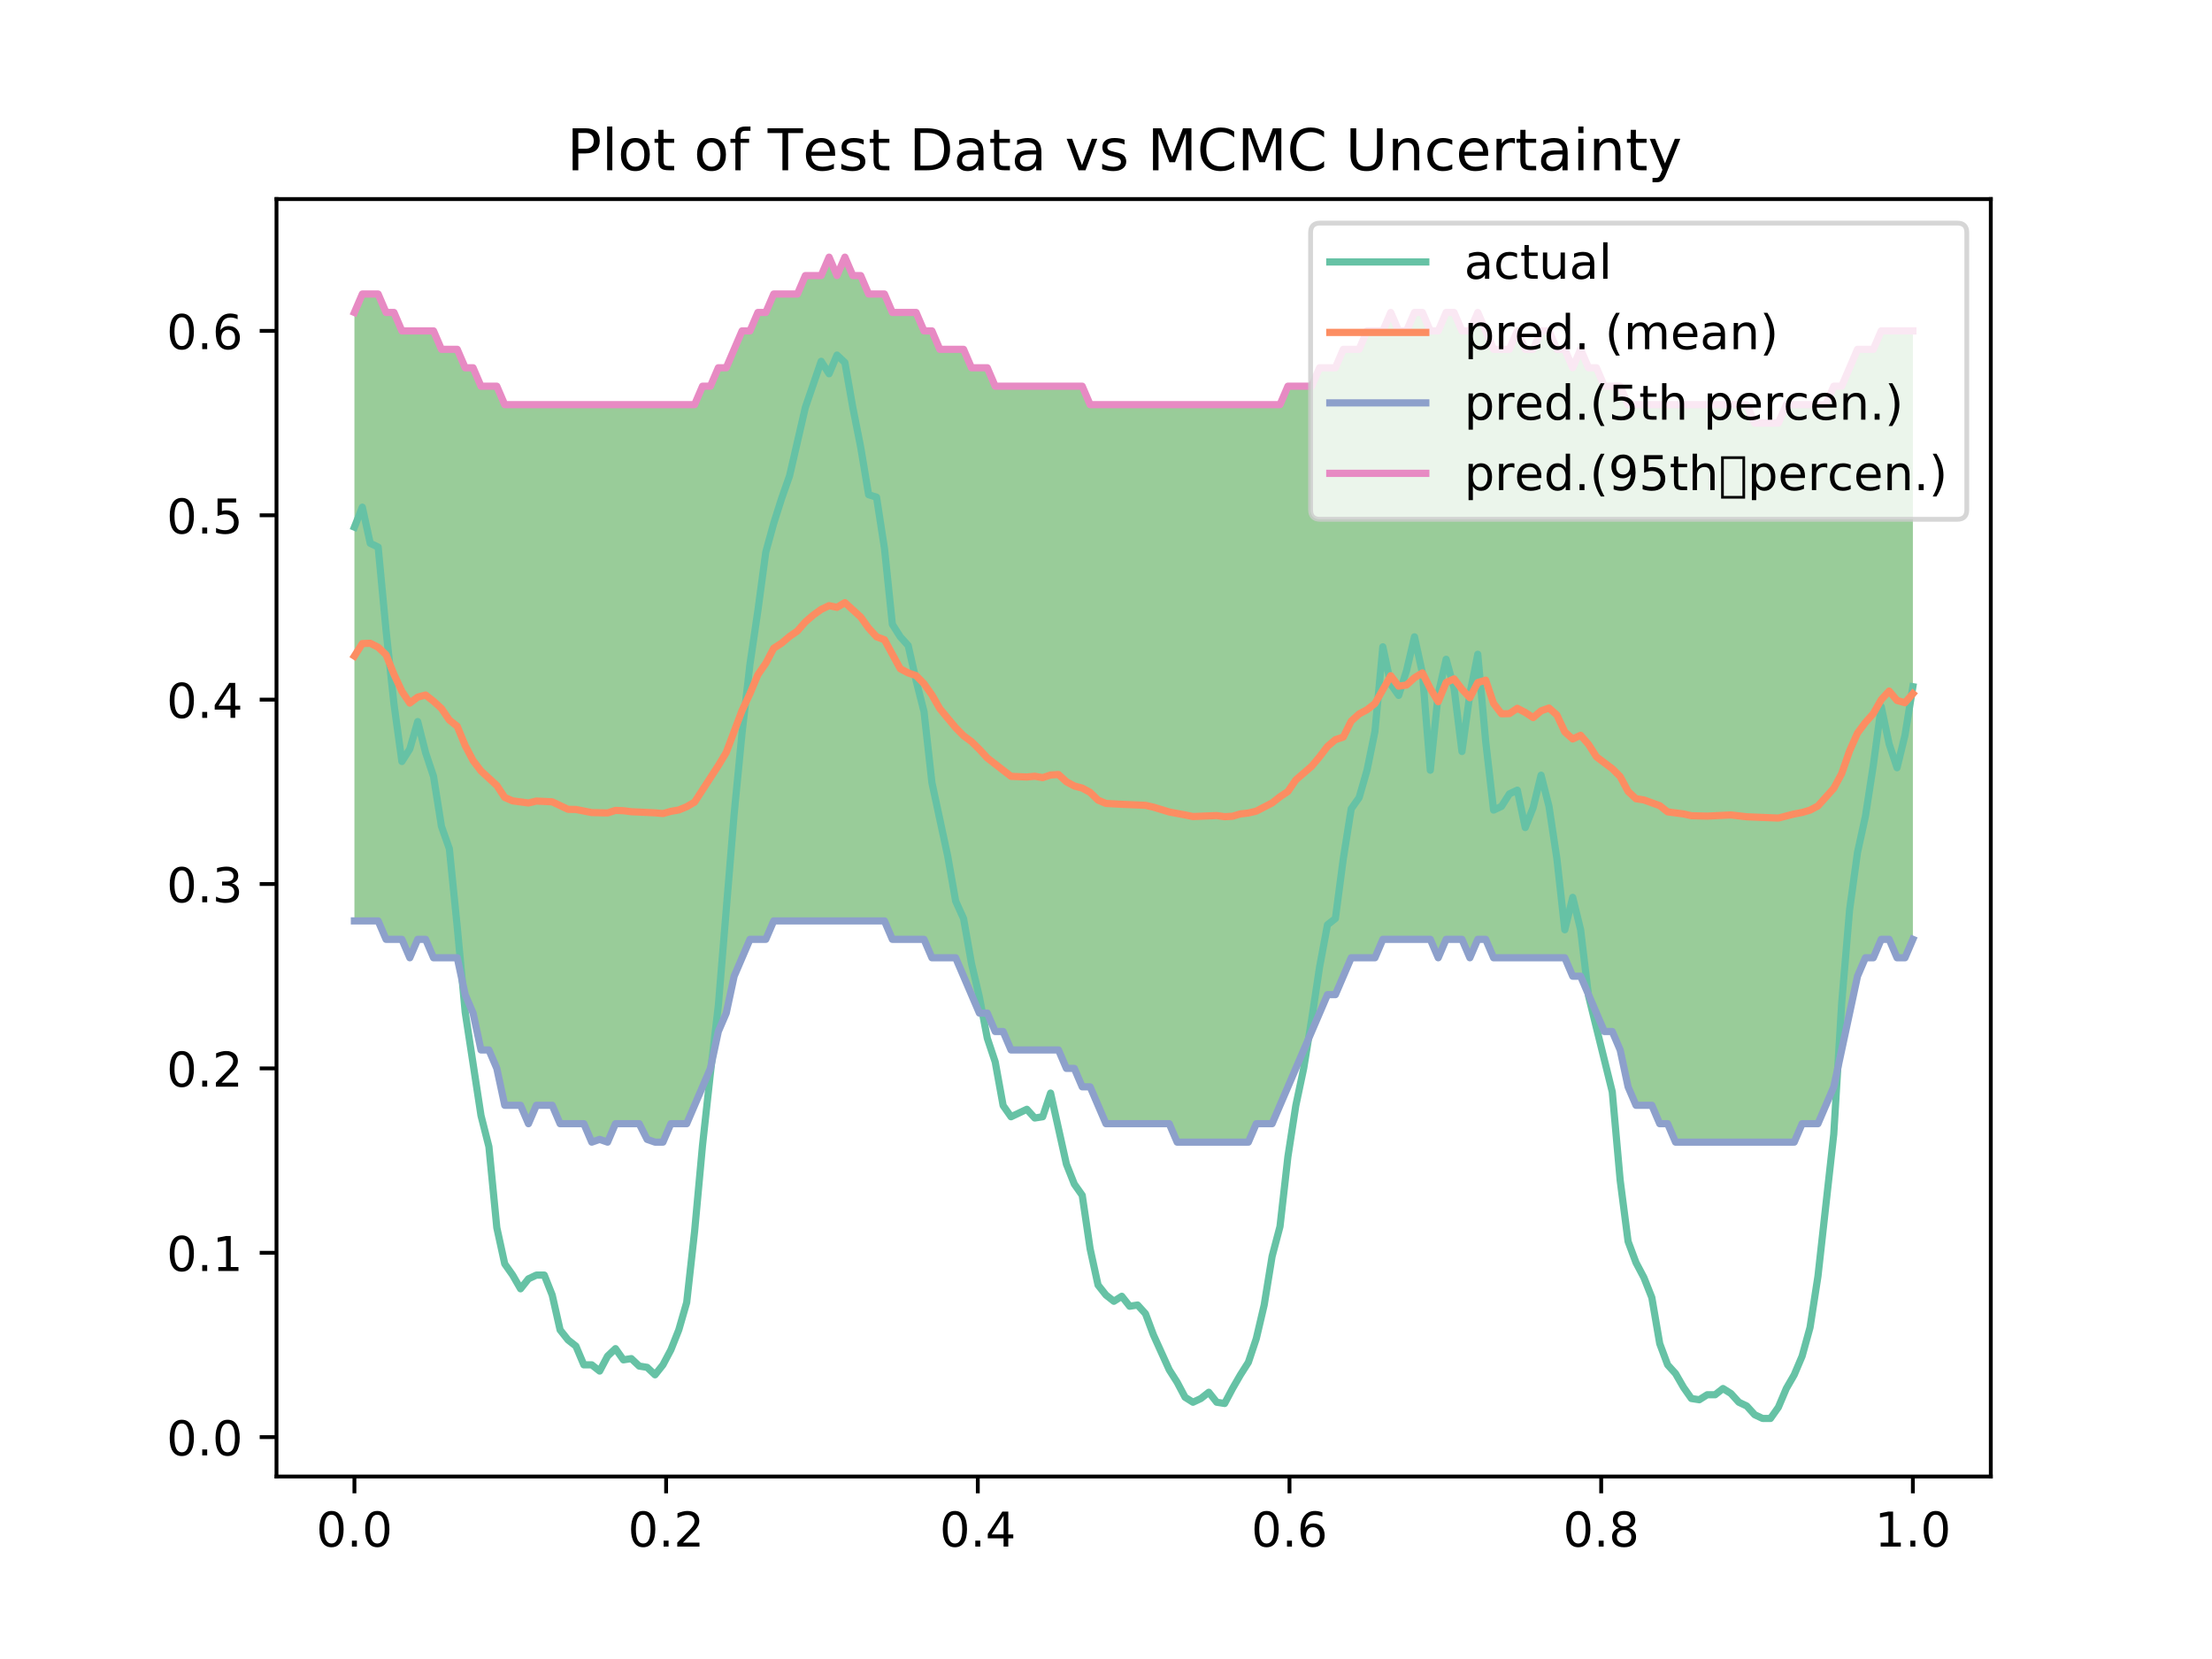 <?xml version="1.0" encoding="utf-8" standalone="no"?>
<!DOCTYPE svg PUBLIC "-//W3C//DTD SVG 1.1//EN"
  "http://www.w3.org/Graphics/SVG/1.1/DTD/svg11.dtd">
<!-- Created with matplotlib (http://matplotlib.org/) -->
<svg height="345.6pt" version="1.1" viewBox="0 0 460.8 345.6" width="460.8pt" xmlns="http://www.w3.org/2000/svg" xmlns:xlink="http://www.w3.org/1999/xlink">
 <defs>
  <style type="text/css">
*{stroke-linecap:butt;stroke-linejoin:round;}
  </style>
 </defs>
 <g id="figure_1">
  <g id="patch_1">
   <path d="M 0 345.6 
L 460.8 345.6 
L 460.8 0 
L 0 0 
z
" style="fill:#ffffff;"/>
  </g>
  <g id="axes_1">
   <g id="patch_2">
    <path d="M 57.6 307.584 
L 414.72 307.584 
L 414.72 41.472 
L 57.6 41.472 
z
" style="fill:#ffffff;"/>
   </g>
   <g id="PolyCollection_1">
    <path clip-path="url(#p57312ad01b)" d="M 73.833 65.091 
L 73.833 191.839 
L 75.481 191.839 
L 77.129 191.839 
L 78.777 191.839 
L 80.425 195.68 
L 82.073 195.68 
L 83.721 195.68 
L 85.369 199.521 
L 87.017 195.68 
L 88.665 195.68 
L 90.313 199.521 
L 91.961 199.521 
L 93.609 199.521 
L 95.257 199.521 
L 96.905 207.203 
L 98.553 211.043 
L 100.201 218.725 
L 101.849 218.725 
L 103.497 222.566 
L 105.145 230.248 
L 106.793 230.248 
L 108.441 230.248 
L 110.089 234.089 
L 111.737 230.248 
L 113.385 230.248 
L 115.033 230.248 
L 116.681 234.089 
L 118.329 234.089 
L 119.977 234.089 
L 121.625 234.089 
L 123.273 237.93 
L 124.92 237.353 
L 126.568 237.93 
L 128.216 234.089 
L 129.864 234.089 
L 131.512 234.089 
L 133.16 234.089 
L 134.808 237.353 
L 136.456 237.93 
L 138.104 237.93 
L 139.752 234.089 
L 141.4 234.089 
L 143.048 234.089 
L 144.696 230.248 
L 146.344 226.407 
L 147.992 222.566 
L 149.64 214.884 
L 151.288 211.043 
L 152.936 203.362 
L 154.584 199.521 
L 156.232 195.68 
L 157.88 195.68 
L 159.528 195.68 
L 161.176 191.839 
L 162.824 191.839 
L 164.472 191.839 
L 166.12 191.839 
L 167.768 191.839 
L 169.416 191.839 
L 171.064 191.839 
L 172.712 191.839 
L 174.36 191.839 
L 176.008 191.839 
L 177.656 191.839 
L 179.304 191.839 
L 180.952 191.839 
L 182.6 191.839 
L 184.248 191.839 
L 185.896 195.68 
L 187.544 195.68 
L 189.192 195.68 
L 190.84 195.68 
L 192.488 195.68 
L 194.136 199.521 
L 195.784 199.521 
L 197.432 199.521 
L 199.08 199.521 
L 200.728 203.362 
L 202.376 207.203 
L 204.024 211.043 
L 205.672 211.043 
L 207.32 214.884 
L 208.968 214.884 
L 210.616 218.725 
L 212.264 218.725 
L 213.912 218.725 
L 215.56 218.725 
L 217.208 218.725 
L 218.856 218.725 
L 220.504 218.725 
L 222.152 222.566 
L 223.8 222.566 
L 225.448 226.407 
L 227.096 226.407 
L 228.744 230.248 
L 230.392 234.089 
L 232.04 234.089 
L 233.688 234.089 
L 235.336 234.089 
L 236.984 234.089 
L 238.632 234.089 
L 240.28 234.089 
L 241.928 234.089 
L 243.576 234.089 
L 245.224 237.93 
L 246.872 237.93 
L 248.52 237.93 
L 250.168 237.93 
L 251.816 237.93 
L 253.464 237.93 
L 255.112 237.93 
L 256.76 237.93 
L 258.408 237.93 
L 260.056 237.93 
L 261.704 234.089 
L 263.352 234.089 
L 265 234.089 
L 266.648 230.248 
L 268.296 226.407 
L 269.944 222.566 
L 271.592 218.725 
L 273.24 214.884 
L 274.888 211.043 
L 276.536 207.203 
L 278.184 207.203 
L 279.832 203.362 
L 281.48 199.521 
L 283.128 199.521 
L 284.776 199.521 
L 286.424 199.521 
L 288.072 195.68 
L 289.72 195.68 
L 291.368 195.68 
L 293.016 195.68 
L 294.664 195.68 
L 296.312 195.68 
L 297.96 195.68 
L 299.608 199.521 
L 301.256 195.68 
L 302.904 195.68 
L 304.552 195.68 
L 306.2 199.521 
L 307.848 195.68 
L 309.496 195.68 
L 311.144 199.521 
L 312.792 199.521 
L 314.44 199.521 
L 316.088 199.521 
L 317.736 199.521 
L 319.384 199.521 
L 321.032 199.521 
L 322.68 199.521 
L 324.328 199.521 
L 325.976 199.521 
L 327.624 203.362 
L 329.272 203.362 
L 330.92 207.203 
L 332.568 211.043 
L 334.216 214.884 
L 335.864 214.884 
L 337.512 218.725 
L 339.16 226.407 
L 340.808 230.248 
L 342.456 230.248 
L 344.104 230.248 
L 345.752 234.089 
L 347.4 234.089 
L 349.047 237.93 
L 350.695 237.93 
L 352.343 237.93 
L 353.991 237.93 
L 355.639 237.93 
L 357.287 237.93 
L 358.935 237.93 
L 360.583 237.93 
L 362.231 237.93 
L 363.879 237.93 
L 365.527 237.93 
L 367.175 237.93 
L 368.823 237.93 
L 370.471 237.93 
L 372.119 237.93 
L 373.767 237.93 
L 375.415 234.089 
L 377.063 234.089 
L 378.711 234.089 
L 380.359 230.248 
L 382.007 226.407 
L 383.655 218.725 
L 385.303 211.043 
L 386.951 203.362 
L 388.599 199.521 
L 390.247 199.521 
L 391.895 195.68 
L 393.543 195.68 
L 395.191 199.521 
L 396.839 199.521 
L 398.487 195.68 
L 398.487 68.931 
L 398.487 68.931 
L 396.839 68.931 
L 395.191 68.931 
L 393.543 68.931 
L 391.895 68.931 
L 390.247 72.772 
L 388.599 72.772 
L 386.951 72.772 
L 385.303 76.613 
L 383.655 80.454 
L 382.007 80.454 
L 380.359 84.295 
L 378.711 84.295 
L 377.063 84.295 
L 375.415 84.295 
L 373.767 84.295 
L 372.119 84.295 
L 370.471 88.136 
L 368.823 88.136 
L 367.175 88.136 
L 365.527 88.136 
L 363.879 84.295 
L 362.231 84.295 
L 360.583 84.295 
L 358.935 84.295 
L 357.287 84.295 
L 355.639 84.295 
L 353.991 84.295 
L 352.343 84.295 
L 350.695 84.295 
L 349.047 84.295 
L 347.4 84.295 
L 345.752 84.295 
L 344.104 84.295 
L 342.456 84.295 
L 340.808 84.295 
L 339.16 84.295 
L 337.512 80.454 
L 335.864 80.454 
L 334.216 80.454 
L 332.568 76.613 
L 330.92 76.613 
L 329.272 72.772 
L 327.624 76.613 
L 325.976 72.772 
L 324.328 72.772 
L 322.68 68.931 
L 321.032 68.931 
L 319.384 72.772 
L 317.736 72.772 
L 316.088 68.931 
L 314.44 72.772 
L 312.792 72.772 
L 311.144 72.772 
L 309.496 68.931 
L 307.848 65.091 
L 306.2 68.931 
L 304.552 68.931 
L 302.904 65.091 
L 301.256 65.091 
L 299.608 68.931 
L 297.96 68.931 
L 296.312 65.091 
L 294.664 65.091 
L 293.016 68.931 
L 291.368 68.931 
L 289.72 65.091 
L 288.072 68.931 
L 286.424 68.931 
L 284.776 68.931 
L 283.128 72.772 
L 281.48 72.772 
L 279.832 72.772 
L 278.184 76.613 
L 276.536 76.613 
L 274.888 76.613 
L 273.24 80.454 
L 271.592 80.454 
L 269.944 80.454 
L 268.296 80.454 
L 266.648 84.295 
L 265 84.295 
L 263.352 84.295 
L 261.704 84.295 
L 260.056 84.295 
L 258.408 84.295 
L 256.76 84.295 
L 255.112 84.295 
L 253.464 84.295 
L 251.816 84.295 
L 250.168 84.295 
L 248.52 84.295 
L 246.872 84.295 
L 245.224 84.295 
L 243.576 84.295 
L 241.928 84.295 
L 240.28 84.295 
L 238.632 84.295 
L 236.984 84.295 
L 235.336 84.295 
L 233.688 84.295 
L 232.04 84.295 
L 230.392 84.295 
L 228.744 84.295 
L 227.096 84.295 
L 225.448 80.454 
L 223.8 80.454 
L 222.152 80.454 
L 220.504 80.454 
L 218.856 80.454 
L 217.208 80.454 
L 215.56 80.454 
L 213.912 80.454 
L 212.264 80.454 
L 210.616 80.454 
L 208.968 80.454 
L 207.32 80.454 
L 205.672 76.613 
L 204.024 76.613 
L 202.376 76.613 
L 200.728 72.772 
L 199.08 72.772 
L 197.432 72.772 
L 195.784 72.772 
L 194.136 68.931 
L 192.488 68.931 
L 190.84 65.091 
L 189.192 65.091 
L 187.544 65.091 
L 185.896 65.091 
L 184.248 61.25 
L 182.6 61.25 
L 180.952 61.25 
L 179.304 57.409 
L 177.656 57.409 
L 176.008 53.568 
L 174.36 57.409 
L 172.712 53.568 
L 171.064 57.409 
L 169.416 57.409 
L 167.768 57.409 
L 166.12 61.25 
L 164.472 61.25 
L 162.824 61.25 
L 161.176 61.25 
L 159.528 65.091 
L 157.88 65.091 
L 156.232 68.931 
L 154.584 68.931 
L 152.936 72.772 
L 151.288 76.613 
L 149.64 76.613 
L 147.992 80.454 
L 146.344 80.454 
L 144.696 84.295 
L 143.048 84.295 
L 141.4 84.295 
L 139.752 84.295 
L 138.104 84.295 
L 136.456 84.295 
L 134.808 84.295 
L 133.16 84.295 
L 131.512 84.295 
L 129.864 84.295 
L 128.216 84.295 
L 126.568 84.295 
L 124.92 84.295 
L 123.273 84.295 
L 121.625 84.295 
L 119.977 84.295 
L 118.329 84.295 
L 116.681 84.295 
L 115.033 84.295 
L 113.385 84.295 
L 111.737 84.295 
L 110.089 84.295 
L 108.441 84.295 
L 106.793 84.295 
L 105.145 84.295 
L 103.497 80.454 
L 101.849 80.454 
L 100.201 80.454 
L 98.553 76.613 
L 96.905 76.613 
L 95.257 72.772 
L 93.609 72.772 
L 91.961 72.772 
L 90.313 68.931 
L 88.665 68.931 
L 87.017 68.931 
L 85.369 68.931 
L 83.721 68.931 
L 82.073 65.091 
L 80.425 65.091 
L 78.777 61.25 
L 77.129 61.25 
L 75.481 61.25 
L 73.833 65.091 
z
" style="fill:#008000;fill-opacity:0.4;"/>
   </g>
   <g id="matplotlib.axis_1">
    <g id="xtick_1">
     <g id="line2d_1">
      <defs>
       <path d="M 0 0 
L 0 3.5 
" id="mab33cee1a3" style="stroke:#000000;stroke-width:0.8;"/>
      </defs>
      <g>
       <use style="stroke:#000000;stroke-width:0.8;" x="73.833" xlink:href="#mab33cee1a3" y="307.584"/>
      </g>
     </g>
     <g id="text_1">
      <!-- 0.0 -->
      <defs>
       <path d="M 31.781 66.406 
Q 24.172 66.406 20.328 58.906 
Q 16.5 51.422 16.5 36.375 
Q 16.5 21.391 20.328 13.891 
Q 24.172 6.391 31.781 6.391 
Q 39.453 6.391 43.281 13.891 
Q 47.125 21.391 47.125 36.375 
Q 47.125 51.422 43.281 58.906 
Q 39.453 66.406 31.781 66.406 
z
M 31.781 74.219 
Q 44.047 74.219 50.516 64.516 
Q 56.984 54.828 56.984 36.375 
Q 56.984 17.969 50.516 8.266 
Q 44.047 -1.422 31.781 -1.422 
Q 19.531 -1.422 13.062 8.266 
Q 6.594 17.969 6.594 36.375 
Q 6.594 54.828 13.062 64.516 
Q 19.531 74.219 31.781 74.219 
z
" id="DejaVuSans-30"/>
       <path d="M 10.688 12.406 
L 21 12.406 
L 21 0 
L 10.688 0 
z
" id="DejaVuSans-2e"/>
      </defs>
      <g transform="translate(65.881 322.182)scale(0.1 -0.1)">
       <use xlink:href="#DejaVuSans-30"/>
       <use x="63.623" xlink:href="#DejaVuSans-2e"/>
       <use x="95.41" xlink:href="#DejaVuSans-30"/>
      </g>
     </g>
    </g>
    <g id="xtick_2">
     <g id="line2d_2">
      <g>
       <use style="stroke:#000000;stroke-width:0.8;" x="138.764" xlink:href="#mab33cee1a3" y="307.584"/>
      </g>
     </g>
     <g id="text_2">
      <!-- 0.2 -->
      <defs>
       <path d="M 19.188 8.297 
L 53.609 8.297 
L 53.609 0 
L 7.328 0 
L 7.328 8.297 
Q 12.938 14.109 22.625 23.891 
Q 32.328 33.688 34.812 36.531 
Q 39.547 41.844 41.422 45.531 
Q 43.312 49.219 43.312 52.781 
Q 43.312 58.594 39.234 62.25 
Q 35.156 65.922 28.609 65.922 
Q 23.969 65.922 18.812 64.312 
Q 13.672 62.703 7.812 59.422 
L 7.812 69.391 
Q 13.766 71.781 18.938 73 
Q 24.125 74.219 28.422 74.219 
Q 39.75 74.219 46.484 68.547 
Q 53.219 62.891 53.219 53.422 
Q 53.219 48.922 51.531 44.891 
Q 49.859 40.875 45.406 35.406 
Q 44.188 33.984 37.641 27.219 
Q 31.109 20.453 19.188 8.297 
z
" id="DejaVuSans-32"/>
      </defs>
      <g transform="translate(130.812 322.182)scale(0.1 -0.1)">
       <use xlink:href="#DejaVuSans-30"/>
       <use x="63.623" xlink:href="#DejaVuSans-2e"/>
       <use x="95.41" xlink:href="#DejaVuSans-32"/>
      </g>
     </g>
    </g>
    <g id="xtick_3">
     <g id="line2d_3">
      <g>
       <use style="stroke:#000000;stroke-width:0.8;" x="203.695" xlink:href="#mab33cee1a3" y="307.584"/>
      </g>
     </g>
     <g id="text_3">
      <!-- 0.4 -->
      <defs>
       <path d="M 37.797 64.312 
L 12.891 25.391 
L 37.797 25.391 
z
M 35.203 72.906 
L 47.609 72.906 
L 47.609 25.391 
L 58.016 25.391 
L 58.016 17.188 
L 47.609 17.188 
L 47.609 0 
L 37.797 0 
L 37.797 17.188 
L 4.891 17.188 
L 4.891 26.703 
z
" id="DejaVuSans-34"/>
      </defs>
      <g transform="translate(195.743 322.182)scale(0.1 -0.1)">
       <use xlink:href="#DejaVuSans-30"/>
       <use x="63.623" xlink:href="#DejaVuSans-2e"/>
       <use x="95.41" xlink:href="#DejaVuSans-34"/>
      </g>
     </g>
    </g>
    <g id="xtick_4">
     <g id="line2d_4">
      <g>
       <use style="stroke:#000000;stroke-width:0.8;" x="268.625" xlink:href="#mab33cee1a3" y="307.584"/>
      </g>
     </g>
     <g id="text_4">
      <!-- 0.6 -->
      <defs>
       <path d="M 33.016 40.375 
Q 26.375 40.375 22.484 35.828 
Q 18.609 31.297 18.609 23.391 
Q 18.609 15.531 22.484 10.953 
Q 26.375 6.391 33.016 6.391 
Q 39.656 6.391 43.531 10.953 
Q 47.406 15.531 47.406 23.391 
Q 47.406 31.297 43.531 35.828 
Q 39.656 40.375 33.016 40.375 
z
M 52.594 71.297 
L 52.594 62.312 
Q 48.875 64.062 45.094 64.984 
Q 41.312 65.922 37.594 65.922 
Q 27.828 65.922 22.672 59.328 
Q 17.531 52.734 16.797 39.406 
Q 19.672 43.656 24.016 45.922 
Q 28.375 48.188 33.594 48.188 
Q 44.578 48.188 50.953 41.516 
Q 57.328 34.859 57.328 23.391 
Q 57.328 12.156 50.688 5.359 
Q 44.047 -1.422 33.016 -1.422 
Q 20.359 -1.422 13.672 8.266 
Q 6.984 17.969 6.984 36.375 
Q 6.984 53.656 15.188 63.938 
Q 23.391 74.219 37.203 74.219 
Q 40.922 74.219 44.703 73.484 
Q 48.484 72.75 52.594 71.297 
z
" id="DejaVuSans-36"/>
      </defs>
      <g transform="translate(260.674 322.182)scale(0.1 -0.1)">
       <use xlink:href="#DejaVuSans-30"/>
       <use x="63.623" xlink:href="#DejaVuSans-2e"/>
       <use x="95.41" xlink:href="#DejaVuSans-36"/>
      </g>
     </g>
    </g>
    <g id="xtick_5">
     <g id="line2d_5">
      <g>
       <use style="stroke:#000000;stroke-width:0.8;" x="333.556" xlink:href="#mab33cee1a3" y="307.584"/>
      </g>
     </g>
     <g id="text_5">
      <!-- 0.8 -->
      <defs>
       <path d="M 31.781 34.625 
Q 24.75 34.625 20.719 30.859 
Q 16.703 27.094 16.703 20.516 
Q 16.703 13.922 20.719 10.156 
Q 24.75 6.391 31.781 6.391 
Q 38.812 6.391 42.859 10.172 
Q 46.922 13.969 46.922 20.516 
Q 46.922 27.094 42.891 30.859 
Q 38.875 34.625 31.781 34.625 
z
M 21.922 38.812 
Q 15.578 40.375 12.031 44.719 
Q 8.5 49.078 8.5 55.328 
Q 8.5 64.062 14.719 69.141 
Q 20.953 74.219 31.781 74.219 
Q 42.672 74.219 48.875 69.141 
Q 55.078 64.062 55.078 55.328 
Q 55.078 49.078 51.531 44.719 
Q 48 40.375 41.703 38.812 
Q 48.828 37.156 52.797 32.312 
Q 56.781 27.484 56.781 20.516 
Q 56.781 9.906 50.312 4.234 
Q 43.844 -1.422 31.781 -1.422 
Q 19.734 -1.422 13.25 4.234 
Q 6.781 9.906 6.781 20.516 
Q 6.781 27.484 10.781 32.312 
Q 14.797 37.156 21.922 38.812 
z
M 18.312 54.391 
Q 18.312 48.734 21.844 45.562 
Q 25.391 42.391 31.781 42.391 
Q 38.141 42.391 41.719 45.562 
Q 45.312 48.734 45.312 54.391 
Q 45.312 60.062 41.719 63.234 
Q 38.141 66.406 31.781 66.406 
Q 25.391 66.406 21.844 63.234 
Q 18.312 60.062 18.312 54.391 
z
" id="DejaVuSans-38"/>
      </defs>
      <g transform="translate(325.605 322.182)scale(0.1 -0.1)">
       <use xlink:href="#DejaVuSans-30"/>
       <use x="63.623" xlink:href="#DejaVuSans-2e"/>
       <use x="95.41" xlink:href="#DejaVuSans-38"/>
      </g>
     </g>
    </g>
    <g id="xtick_6">
     <g id="line2d_6">
      <g>
       <use style="stroke:#000000;stroke-width:0.8;" x="398.487" xlink:href="#mab33cee1a3" y="307.584"/>
      </g>
     </g>
     <g id="text_6">
      <!-- 1.0 -->
      <defs>
       <path d="M 12.406 8.297 
L 28.516 8.297 
L 28.516 63.922 
L 10.984 60.406 
L 10.984 69.391 
L 28.422 72.906 
L 38.281 72.906 
L 38.281 8.297 
L 54.391 8.297 
L 54.391 0 
L 12.406 0 
z
" id="DejaVuSans-31"/>
      </defs>
      <g transform="translate(390.536 322.182)scale(0.1 -0.1)">
       <use xlink:href="#DejaVuSans-31"/>
       <use x="63.623" xlink:href="#DejaVuSans-2e"/>
       <use x="95.41" xlink:href="#DejaVuSans-30"/>
      </g>
     </g>
    </g>
   </g>
   <g id="matplotlib.axis_2">
    <g id="ytick_1">
     <g id="line2d_7">
      <defs>
       <path d="M 0 0 
L -3.5 0 
" id="m2eec5a2248" style="stroke:#000000;stroke-width:0.8;"/>
      </defs>
      <g>
       <use style="stroke:#000000;stroke-width:0.8;" x="57.6" xlink:href="#m2eec5a2248" y="299.383"/>
      </g>
     </g>
     <g id="text_7">
      <!-- 0.0 -->
      <g transform="translate(34.697 303.183)scale(0.1 -0.1)">
       <use xlink:href="#DejaVuSans-30"/>
       <use x="63.623" xlink:href="#DejaVuSans-2e"/>
       <use x="95.41" xlink:href="#DejaVuSans-30"/>
      </g>
     </g>
    </g>
    <g id="ytick_2">
     <g id="line2d_8">
      <g>
       <use style="stroke:#000000;stroke-width:0.8;" x="57.6" xlink:href="#m2eec5a2248" y="260.975"/>
      </g>
     </g>
     <g id="text_8">
      <!-- 0.1 -->
      <g transform="translate(34.697 264.774)scale(0.1 -0.1)">
       <use xlink:href="#DejaVuSans-30"/>
       <use x="63.623" xlink:href="#DejaVuSans-2e"/>
       <use x="95.41" xlink:href="#DejaVuSans-31"/>
      </g>
     </g>
    </g>
    <g id="ytick_3">
     <g id="line2d_9">
      <g>
       <use style="stroke:#000000;stroke-width:0.8;" x="57.6" xlink:href="#m2eec5a2248" y="222.566"/>
      </g>
     </g>
     <g id="text_9">
      <!-- 0.2 -->
      <g transform="translate(34.697 226.365)scale(0.1 -0.1)">
       <use xlink:href="#DejaVuSans-30"/>
       <use x="63.623" xlink:href="#DejaVuSans-2e"/>
       <use x="95.41" xlink:href="#DejaVuSans-32"/>
      </g>
     </g>
    </g>
    <g id="ytick_4">
     <g id="line2d_10">
      <g>
       <use style="stroke:#000000;stroke-width:0.8;" x="57.6" xlink:href="#m2eec5a2248" y="184.157"/>
      </g>
     </g>
     <g id="text_10">
      <!-- 0.3 -->
      <defs>
       <path d="M 40.578 39.312 
Q 47.656 37.797 51.625 33 
Q 55.609 28.219 55.609 21.188 
Q 55.609 10.406 48.188 4.484 
Q 40.766 -1.422 27.094 -1.422 
Q 22.516 -1.422 17.656 -0.516 
Q 12.797 0.391 7.625 2.203 
L 7.625 11.719 
Q 11.719 9.328 16.594 8.109 
Q 21.484 6.891 26.812 6.891 
Q 36.078 6.891 40.938 10.547 
Q 45.797 14.203 45.797 21.188 
Q 45.797 27.641 41.281 31.266 
Q 36.766 34.906 28.719 34.906 
L 20.219 34.906 
L 20.219 43.016 
L 29.109 43.016 
Q 36.375 43.016 40.234 45.922 
Q 44.094 48.828 44.094 54.297 
Q 44.094 59.906 40.109 62.906 
Q 36.141 65.922 28.719 65.922 
Q 24.656 65.922 20.016 65.031 
Q 15.375 64.156 9.812 62.312 
L 9.812 71.094 
Q 15.438 72.656 20.344 73.438 
Q 25.25 74.219 29.594 74.219 
Q 40.828 74.219 47.359 69.109 
Q 53.906 64.016 53.906 55.328 
Q 53.906 49.266 50.438 45.094 
Q 46.969 40.922 40.578 39.312 
z
" id="DejaVuSans-33"/>
      </defs>
      <g transform="translate(34.697 187.957)scale(0.1 -0.1)">
       <use xlink:href="#DejaVuSans-30"/>
       <use x="63.623" xlink:href="#DejaVuSans-2e"/>
       <use x="95.41" xlink:href="#DejaVuSans-33"/>
      </g>
     </g>
    </g>
    <g id="ytick_5">
     <g id="line2d_11">
      <g>
       <use style="stroke:#000000;stroke-width:0.8;" x="57.6" xlink:href="#m2eec5a2248" y="145.749"/>
      </g>
     </g>
     <g id="text_11">
      <!-- 0.4 -->
      <g transform="translate(34.697 149.548)scale(0.1 -0.1)">
       <use xlink:href="#DejaVuSans-30"/>
       <use x="63.623" xlink:href="#DejaVuSans-2e"/>
       <use x="95.41" xlink:href="#DejaVuSans-34"/>
      </g>
     </g>
    </g>
    <g id="ytick_6">
     <g id="line2d_12">
      <g>
       <use style="stroke:#000000;stroke-width:0.8;" x="57.6" xlink:href="#m2eec5a2248" y="107.34"/>
      </g>
     </g>
     <g id="text_12">
      <!-- 0.5 -->
      <defs>
       <path d="M 10.797 72.906 
L 49.516 72.906 
L 49.516 64.594 
L 19.828 64.594 
L 19.828 46.734 
Q 21.969 47.469 24.109 47.828 
Q 26.266 48.188 28.422 48.188 
Q 40.625 48.188 47.75 41.5 
Q 54.891 34.812 54.891 23.391 
Q 54.891 11.625 47.562 5.094 
Q 40.234 -1.422 26.906 -1.422 
Q 22.312 -1.422 17.547 -0.641 
Q 12.797 0.141 7.719 1.703 
L 7.719 11.625 
Q 12.109 9.234 16.797 8.062 
Q 21.484 6.891 26.703 6.891 
Q 35.156 6.891 40.078 11.328 
Q 45.016 15.766 45.016 23.391 
Q 45.016 31 40.078 35.438 
Q 35.156 39.891 26.703 39.891 
Q 22.75 39.891 18.812 39.016 
Q 14.891 38.141 10.797 36.281 
z
" id="DejaVuSans-35"/>
      </defs>
      <g transform="translate(34.697 111.139)scale(0.1 -0.1)">
       <use xlink:href="#DejaVuSans-30"/>
       <use x="63.623" xlink:href="#DejaVuSans-2e"/>
       <use x="95.41" xlink:href="#DejaVuSans-35"/>
      </g>
     </g>
    </g>
    <g id="ytick_7">
     <g id="line2d_13">
      <g>
       <use style="stroke:#000000;stroke-width:0.8;" x="57.6" xlink:href="#m2eec5a2248" y="68.931"/>
      </g>
     </g>
     <g id="text_13">
      <!-- 0.6 -->
      <g transform="translate(34.697 72.731)scale(0.1 -0.1)">
       <use xlink:href="#DejaVuSans-30"/>
       <use x="63.623" xlink:href="#DejaVuSans-2e"/>
       <use x="95.41" xlink:href="#DejaVuSans-36"/>
      </g>
     </g>
    </g>
   </g>
   <g id="line2d_14">
    <path clip-path="url(#p57312ad01b)" d="M 73.833 109.807 
L 75.481 105.652 
L 77.129 113.183 
L 78.777 113.962 
L 80.425 131.362 
L 82.073 146.684 
L 83.721 158.63 
L 85.369 156.033 
L 87.017 150.319 
L 88.665 156.812 
L 90.313 161.746 
L 91.961 172.134 
L 93.609 176.808 
L 95.257 193.169 
L 96.905 210.828 
L 100.201 232.383 
L 101.849 238.875 
L 103.497 255.755 
L 105.145 263.286 
L 106.793 265.623 
L 108.441 268.48 
L 110.089 266.402 
L 111.737 265.623 
L 113.385 265.623 
L 115.033 269.778 
L 116.681 277.05 
L 118.329 279.127 
L 119.977 280.426 
L 121.625 284.321 
L 123.273 284.321 
L 124.92 285.62 
L 126.568 282.503 
L 128.216 280.945 
L 129.864 283.282 
L 131.512 283.023 
L 133.16 284.581 
L 134.808 284.841 
L 136.456 286.399 
L 138.104 284.321 
L 139.752 281.205 
L 141.4 277.05 
L 143.048 271.337 
L 144.696 256.534 
L 146.344 238.615 
L 147.992 223.553 
L 149.64 209.529 
L 152.936 169.537 
L 154.584 152.657 
L 156.232 138.374 
L 157.88 127.207 
L 159.528 115.001 
L 161.176 109.028 
L 162.824 103.834 
L 164.472 99.16 
L 167.768 84.877 
L 171.064 75.268 
L 172.712 77.865 
L 174.36 73.97 
L 176.008 75.528 
L 177.656 84.877 
L 179.304 93.187 
L 180.952 103.055 
L 182.6 103.575 
L 184.248 114.222 
L 185.896 130.063 
L 187.544 132.66 
L 189.192 134.478 
L 190.84 141.75 
L 192.488 148.242 
L 194.136 163.044 
L 197.432 178.366 
L 199.08 187.715 
L 200.728 191.351 
L 202.376 200.7 
L 204.024 207.712 
L 205.672 216.282 
L 207.32 221.216 
L 208.968 230.305 
L 210.616 232.642 
L 213.912 231.084 
L 215.56 232.902 
L 217.208 232.642 
L 218.856 227.708 
L 222.152 242.511 
L 223.8 246.666 
L 225.448 249.003 
L 227.096 260.17 
L 228.744 267.701 
L 230.392 269.778 
L 232.04 271.077 
L 233.688 270.038 
L 235.336 272.116 
L 236.984 271.856 
L 238.632 273.674 
L 240.28 278.089 
L 243.576 285.36 
L 245.224 287.957 
L 246.872 291.073 
L 248.52 292.112 
L 250.168 291.333 
L 251.816 290.034 
L 253.464 292.112 
L 255.112 292.372 
L 256.76 289.255 
L 258.408 286.399 
L 260.056 283.802 
L 261.704 278.868 
L 263.352 271.856 
L 265 261.728 
L 266.648 255.495 
L 268.296 240.952 
L 269.944 230.305 
L 271.592 222.514 
L 273.24 212.386 
L 274.888 201.479 
L 276.536 192.65 
L 278.184 191.351 
L 279.832 178.886 
L 281.48 168.498 
L 283.128 166.161 
L 284.776 160.447 
L 286.424 152.397 
L 288.072 134.738 
L 289.72 142.529 
L 291.368 144.866 
L 293.016 139.672 
L 294.664 132.66 
L 296.312 140.191 
L 297.96 160.447 
L 299.608 144.606 
L 301.256 137.335 
L 302.904 143.308 
L 304.552 156.552 
L 306.2 144.606 
L 307.848 136.296 
L 309.496 154.474 
L 311.144 168.757 
L 312.792 167.979 
L 314.44 165.382 
L 316.088 164.602 
L 317.736 172.393 
L 319.384 168.238 
L 321.032 161.486 
L 322.68 167.979 
L 324.328 178.886 
L 325.976 193.688 
L 327.624 186.936 
L 329.272 193.688 
L 330.92 207.452 
L 335.864 227.448 
L 337.512 245.887 
L 339.16 258.611 
L 340.808 263.026 
L 342.456 266.143 
L 344.104 270.298 
L 345.752 279.906 
L 347.4 284.321 
L 349.047 286.139 
L 350.695 288.996 
L 352.343 291.333 
L 353.991 291.593 
L 355.639 290.554 
L 357.287 290.554 
L 358.935 289.255 
L 360.583 290.294 
L 362.231 292.112 
L 363.879 292.891 
L 365.527 294.709 
L 367.175 295.488 
L 368.823 295.488 
L 370.471 293.151 
L 372.119 289.255 
L 373.767 286.399 
L 375.415 282.503 
L 377.063 276.53 
L 378.711 265.883 
L 382.007 236.278 
L 383.655 209.01 
L 385.303 189.533 
L 386.951 177.587 
L 388.599 170.056 
L 390.247 159.409 
L 391.895 147.203 
L 393.543 154.994 
L 395.191 159.928 
L 396.839 153.176 
L 398.487 143.048 
L 398.487 143.048 
" style="fill:none;stroke:#66c2a5;stroke-linecap:square;stroke-width:1.5;"/>
   </g>
   <g id="line2d_15">
    <path clip-path="url(#p57312ad01b)" d="M 73.833 136.665 
L 75.481 134.065 
L 77.129 134.005 
L 78.777 134.837 
L 80.425 136.391 
L 82.073 140.477 
L 83.721 144.015 
L 85.369 146.463 
L 87.017 145.219 
L 88.665 144.788 
L 90.313 146.08 
L 91.961 147.582 
L 93.609 149.998 
L 95.257 151.304 
L 96.905 155.312 
L 98.553 158.445 
L 100.201 160.602 
L 103.497 163.627 
L 105.145 166.121 
L 106.793 166.835 
L 110.089 167.274 
L 111.737 166.876 
L 115.033 167.033 
L 118.329 168.596 
L 119.977 168.625 
L 123.273 169.274 
L 126.568 169.348 
L 128.216 168.819 
L 129.864 168.886 
L 131.512 169.096 
L 136.456 169.326 
L 138.104 169.478 
L 139.752 169.019 
L 141.4 168.732 
L 143.048 168.056 
L 144.696 167.094 
L 149.64 159.485 
L 151.288 156.755 
L 154.584 148.007 
L 156.232 144.492 
L 157.88 140.56 
L 159.528 138.172 
L 161.176 135.045 
L 162.824 133.982 
L 164.472 132.594 
L 166.12 131.442 
L 167.768 129.56 
L 169.416 128.134 
L 171.064 126.954 
L 172.712 126.167 
L 174.36 126.519 
L 176.008 125.534 
L 179.304 128.545 
L 180.952 130.846 
L 182.6 132.654 
L 184.248 133.273 
L 187.544 139.31 
L 189.192 140.181 
L 190.84 140.741 
L 192.488 142.432 
L 194.136 144.757 
L 195.784 147.626 
L 199.08 151.598 
L 200.728 153.271 
L 202.376 154.484 
L 204.024 156.1 
L 205.672 157.896 
L 210.616 161.726 
L 213.912 161.859 
L 215.56 161.707 
L 217.208 161.995 
L 218.856 161.45 
L 220.504 161.345 
L 222.152 162.846 
L 223.8 163.738 
L 225.448 164.175 
L 227.096 165.07 
L 228.744 166.678 
L 230.392 167.369 
L 233.688 167.552 
L 238.632 167.765 
L 240.28 168.142 
L 243.576 169.148 
L 246.872 169.764 
L 248.52 170.103 
L 253.464 169.896 
L 255.112 170.136 
L 256.76 170.036 
L 258.408 169.555 
L 260.056 169.366 
L 261.704 168.973 
L 265 167.272 
L 266.648 165.984 
L 268.296 164.882 
L 269.944 162.471 
L 273.24 159.628 
L 274.888 157.663 
L 276.536 155.496 
L 278.184 154.093 
L 279.832 153.542 
L 281.48 150.223 
L 283.128 148.736 
L 284.776 147.849 
L 286.424 146.563 
L 289.72 140.763 
L 291.368 142.944 
L 293.016 142.7 
L 294.664 141.191 
L 296.312 140.179 
L 297.96 143.444 
L 299.608 146.18 
L 301.256 142.173 
L 302.904 141.421 
L 304.552 143.573 
L 306.2 145.348 
L 307.848 142.194 
L 309.496 141.688 
L 311.144 146.546 
L 312.792 148.692 
L 314.44 148.661 
L 316.088 147.554 
L 317.736 148.414 
L 319.384 149.494 
L 321.032 148.085 
L 322.68 147.49 
L 324.328 148.945 
L 325.976 152.467 
L 327.624 153.941 
L 329.272 153.175 
L 330.92 155.069 
L 332.568 157.654 
L 335.864 160.132 
L 337.512 161.771 
L 339.16 164.861 
L 340.808 166.389 
L 342.456 166.642 
L 345.752 167.831 
L 347.4 169.127 
L 350.695 169.556 
L 352.343 169.931 
L 355.639 170.013 
L 360.583 169.771 
L 363.879 170.152 
L 370.471 170.416 
L 373.767 169.565 
L 375.415 169.25 
L 377.063 168.771 
L 378.711 167.894 
L 382.007 164.227 
L 383.655 161.156 
L 385.303 156.426 
L 386.951 152.711 
L 388.599 150.499 
L 390.247 148.652 
L 391.895 145.753 
L 393.543 143.955 
L 395.191 145.919 
L 396.839 146.386 
L 398.487 144.508 
L 398.487 144.508 
" style="fill:none;stroke:#fc8d62;stroke-linecap:square;stroke-width:1.5;"/>
   </g>
   <g id="line2d_16">
    <path clip-path="url(#p57312ad01b)" d="M 73.833 191.839 
L 78.777 191.839 
L 80.425 195.68 
L 83.721 195.68 
L 85.369 199.521 
L 87.017 195.68 
L 88.665 195.68 
L 90.313 199.521 
L 95.257 199.521 
L 96.905 207.203 
L 98.553 211.043 
L 100.201 218.725 
L 101.849 218.725 
L 103.497 222.566 
L 105.145 230.248 
L 108.441 230.248 
L 110.089 234.089 
L 111.737 230.248 
L 115.033 230.248 
L 116.681 234.089 
L 121.625 234.089 
L 123.273 237.93 
L 124.92 237.353 
L 126.568 237.93 
L 128.216 234.089 
L 133.16 234.089 
L 134.808 237.353 
L 136.456 237.93 
L 138.104 237.93 
L 139.752 234.089 
L 143.048 234.089 
L 147.992 222.566 
L 149.64 214.884 
L 151.288 211.043 
L 152.936 203.362 
L 156.232 195.68 
L 159.528 195.68 
L 161.176 191.839 
L 184.248 191.839 
L 185.896 195.68 
L 192.488 195.68 
L 194.136 199.521 
L 199.08 199.521 
L 204.024 211.043 
L 205.672 211.043 
L 207.32 214.884 
L 208.968 214.884 
L 210.616 218.725 
L 220.504 218.725 
L 222.152 222.566 
L 223.8 222.566 
L 225.448 226.407 
L 227.096 226.407 
L 230.392 234.089 
L 243.576 234.089 
L 245.224 237.93 
L 260.056 237.93 
L 261.704 234.089 
L 265 234.089 
L 276.536 207.203 
L 278.184 207.203 
L 281.48 199.521 
L 286.424 199.521 
L 288.072 195.68 
L 297.96 195.68 
L 299.608 199.521 
L 301.256 195.68 
L 304.552 195.68 
L 306.2 199.521 
L 307.848 195.68 
L 309.496 195.68 
L 311.144 199.521 
L 325.976 199.521 
L 327.624 203.362 
L 329.272 203.362 
L 334.216 214.884 
L 335.864 214.884 
L 337.512 218.725 
L 339.16 226.407 
L 340.808 230.248 
L 344.104 230.248 
L 345.752 234.089 
L 347.4 234.089 
L 349.047 237.93 
L 373.767 237.93 
L 375.415 234.089 
L 378.711 234.089 
L 382.007 226.407 
L 386.951 203.362 
L 388.599 199.521 
L 390.247 199.521 
L 391.895 195.68 
L 393.543 195.68 
L 395.191 199.521 
L 396.839 199.521 
L 398.487 195.68 
L 398.487 195.68 
" style="fill:none;stroke:#8da0cb;stroke-linecap:square;stroke-width:1.5;"/>
   </g>
   <g id="line2d_17">
    <path clip-path="url(#p57312ad01b)" d="M 73.833 65.091 
L 75.481 61.25 
L 78.777 61.25 
L 80.425 65.091 
L 82.073 65.091 
L 83.721 68.931 
L 90.313 68.931 
L 91.961 72.772 
L 95.257 72.772 
L 96.905 76.613 
L 98.553 76.613 
L 100.201 80.454 
L 103.497 80.454 
L 105.145 84.295 
L 144.696 84.295 
L 146.344 80.454 
L 147.992 80.454 
L 149.64 76.613 
L 151.288 76.613 
L 154.584 68.931 
L 156.232 68.931 
L 157.88 65.091 
L 159.528 65.091 
L 161.176 61.25 
L 166.12 61.25 
L 167.768 57.409 
L 171.064 57.409 
L 172.712 53.568 
L 174.36 57.409 
L 176.008 53.568 
L 177.656 57.409 
L 179.304 57.409 
L 180.952 61.25 
L 184.248 61.25 
L 185.896 65.091 
L 190.84 65.091 
L 192.488 68.931 
L 194.136 68.931 
L 195.784 72.772 
L 200.728 72.772 
L 202.376 76.613 
L 205.672 76.613 
L 207.32 80.454 
L 225.448 80.454 
L 227.096 84.295 
L 266.648 84.295 
L 268.296 80.454 
L 273.24 80.454 
L 274.888 76.613 
L 278.184 76.613 
L 279.832 72.772 
L 283.128 72.772 
L 284.776 68.931 
L 288.072 68.931 
L 289.72 65.091 
L 291.368 68.931 
L 293.016 68.931 
L 294.664 65.091 
L 296.312 65.091 
L 297.96 68.931 
L 299.608 68.931 
L 301.256 65.091 
L 302.904 65.091 
L 304.552 68.931 
L 306.2 68.931 
L 307.848 65.091 
L 311.144 72.772 
L 314.44 72.772 
L 316.088 68.931 
L 317.736 72.772 
L 319.384 72.772 
L 321.032 68.931 
L 322.68 68.931 
L 324.328 72.772 
L 325.976 72.772 
L 327.624 76.613 
L 329.272 72.772 
L 330.92 76.613 
L 332.568 76.613 
L 334.216 80.454 
L 337.512 80.454 
L 339.16 84.295 
L 363.879 84.295 
L 365.527 88.136 
L 370.471 88.136 
L 372.119 84.295 
L 380.359 84.295 
L 382.007 80.454 
L 383.655 80.454 
L 386.951 72.772 
L 390.247 72.772 
L 391.895 68.931 
L 398.487 68.931 
L 398.487 68.931 
" style="fill:none;stroke:#e78ac3;stroke-linecap:square;stroke-width:1.5;"/>
   </g>
   <g id="patch_3">
    <path d="M 57.6 307.584 
L 57.6 41.472 
" style="fill:none;stroke:#000000;stroke-linecap:square;stroke-linejoin:miter;stroke-width:0.8;"/>
   </g>
   <g id="patch_4">
    <path d="M 414.72 307.584 
L 414.72 41.472 
" style="fill:none;stroke:#000000;stroke-linecap:square;stroke-linejoin:miter;stroke-width:0.8;"/>
   </g>
   <g id="patch_5">
    <path d="M 57.6 307.584 
L 414.72 307.584 
" style="fill:none;stroke:#000000;stroke-linecap:square;stroke-linejoin:miter;stroke-width:0.8;"/>
   </g>
   <g id="patch_6">
    <path d="M 57.6 41.472 
L 414.72 41.472 
" style="fill:none;stroke:#000000;stroke-linecap:square;stroke-linejoin:miter;stroke-width:0.8;"/>
   </g>
   <g id="text_14">
    <!-- Plot of Test Data vs MCMC Uncertainty  -->
    <defs>
     <path d="M 19.672 64.797 
L 19.672 37.406 
L 32.078 37.406 
Q 38.969 37.406 42.719 40.969 
Q 46.484 44.531 46.484 51.125 
Q 46.484 57.672 42.719 61.234 
Q 38.969 64.797 32.078 64.797 
z
M 9.812 72.906 
L 32.078 72.906 
Q 44.344 72.906 50.609 67.359 
Q 56.891 61.812 56.891 51.125 
Q 56.891 40.328 50.609 34.812 
Q 44.344 29.297 32.078 29.297 
L 19.672 29.297 
L 19.672 0 
L 9.812 0 
z
" id="DejaVuSans-50"/>
     <path d="M 9.422 75.984 
L 18.406 75.984 
L 18.406 0 
L 9.422 0 
z
" id="DejaVuSans-6c"/>
     <path d="M 30.609 48.391 
Q 23.391 48.391 19.188 42.75 
Q 14.984 37.109 14.984 27.297 
Q 14.984 17.484 19.156 11.844 
Q 23.344 6.203 30.609 6.203 
Q 37.797 6.203 41.984 11.859 
Q 46.188 17.531 46.188 27.297 
Q 46.188 37.016 41.984 42.703 
Q 37.797 48.391 30.609 48.391 
z
M 30.609 56 
Q 42.328 56 49.016 48.375 
Q 55.719 40.766 55.719 27.297 
Q 55.719 13.875 49.016 6.219 
Q 42.328 -1.422 30.609 -1.422 
Q 18.844 -1.422 12.172 6.219 
Q 5.516 13.875 5.516 27.297 
Q 5.516 40.766 12.172 48.375 
Q 18.844 56 30.609 56 
z
" id="DejaVuSans-6f"/>
     <path d="M 18.312 70.219 
L 18.312 54.688 
L 36.812 54.688 
L 36.812 47.703 
L 18.312 47.703 
L 18.312 18.016 
Q 18.312 11.328 20.141 9.422 
Q 21.969 7.516 27.594 7.516 
L 36.812 7.516 
L 36.812 0 
L 27.594 0 
Q 17.188 0 13.234 3.875 
Q 9.281 7.766 9.281 18.016 
L 9.281 47.703 
L 2.688 47.703 
L 2.688 54.688 
L 9.281 54.688 
L 9.281 70.219 
z
" id="DejaVuSans-74"/>
     <path id="DejaVuSans-20"/>
     <path d="M 37.109 75.984 
L 37.109 68.5 
L 28.516 68.5 
Q 23.688 68.5 21.797 66.547 
Q 19.922 64.594 19.922 59.516 
L 19.922 54.688 
L 34.719 54.688 
L 34.719 47.703 
L 19.922 47.703 
L 19.922 0 
L 10.891 0 
L 10.891 47.703 
L 2.297 47.703 
L 2.297 54.688 
L 10.891 54.688 
L 10.891 58.5 
Q 10.891 67.625 15.141 71.797 
Q 19.391 75.984 28.609 75.984 
z
" id="DejaVuSans-66"/>
     <path d="M -0.297 72.906 
L 61.375 72.906 
L 61.375 64.594 
L 35.5 64.594 
L 35.5 0 
L 25.594 0 
L 25.594 64.594 
L -0.297 64.594 
z
" id="DejaVuSans-54"/>
     <path d="M 56.203 29.594 
L 56.203 25.203 
L 14.891 25.203 
Q 15.484 15.922 20.484 11.062 
Q 25.484 6.203 34.422 6.203 
Q 39.594 6.203 44.453 7.469 
Q 49.312 8.734 54.109 11.281 
L 54.109 2.781 
Q 49.266 0.734 44.188 -0.344 
Q 39.109 -1.422 33.891 -1.422 
Q 20.797 -1.422 13.156 6.188 
Q 5.516 13.812 5.516 26.812 
Q 5.516 40.234 12.766 48.109 
Q 20.016 56 32.328 56 
Q 43.359 56 49.781 48.891 
Q 56.203 41.797 56.203 29.594 
z
M 47.219 32.234 
Q 47.125 39.594 43.094 43.984 
Q 39.062 48.391 32.422 48.391 
Q 24.906 48.391 20.391 44.141 
Q 15.875 39.891 15.188 32.172 
z
" id="DejaVuSans-65"/>
     <path d="M 44.281 53.078 
L 44.281 44.578 
Q 40.484 46.531 36.375 47.5 
Q 32.281 48.484 27.875 48.484 
Q 21.188 48.484 17.844 46.438 
Q 14.5 44.391 14.5 40.281 
Q 14.5 37.156 16.891 35.375 
Q 19.281 33.594 26.516 31.984 
L 29.594 31.297 
Q 39.156 29.25 43.188 25.516 
Q 47.219 21.781 47.219 15.094 
Q 47.219 7.469 41.188 3.016 
Q 35.156 -1.422 24.609 -1.422 
Q 20.219 -1.422 15.453 -0.562 
Q 10.688 0.297 5.422 2 
L 5.422 11.281 
Q 10.406 8.688 15.234 7.391 
Q 20.062 6.109 24.812 6.109 
Q 31.156 6.109 34.562 8.281 
Q 37.984 10.453 37.984 14.406 
Q 37.984 18.062 35.516 20.016 
Q 33.062 21.969 24.703 23.781 
L 21.578 24.516 
Q 13.234 26.266 9.516 29.906 
Q 5.812 33.547 5.812 39.891 
Q 5.812 47.609 11.281 51.797 
Q 16.75 56 26.812 56 
Q 31.781 56 36.172 55.266 
Q 40.578 54.547 44.281 53.078 
z
" id="DejaVuSans-73"/>
     <path d="M 19.672 64.797 
L 19.672 8.109 
L 31.594 8.109 
Q 46.688 8.109 53.688 14.938 
Q 60.688 21.781 60.688 36.531 
Q 60.688 51.172 53.688 57.984 
Q 46.688 64.797 31.594 64.797 
z
M 9.812 72.906 
L 30.078 72.906 
Q 51.266 72.906 61.172 64.094 
Q 71.094 55.281 71.094 36.531 
Q 71.094 17.672 61.125 8.828 
Q 51.172 0 30.078 0 
L 9.812 0 
z
" id="DejaVuSans-44"/>
     <path d="M 34.281 27.484 
Q 23.391 27.484 19.188 25 
Q 14.984 22.516 14.984 16.5 
Q 14.984 11.719 18.141 8.906 
Q 21.297 6.109 26.703 6.109 
Q 34.188 6.109 38.703 11.406 
Q 43.219 16.703 43.219 25.484 
L 43.219 27.484 
z
M 52.203 31.203 
L 52.203 0 
L 43.219 0 
L 43.219 8.297 
Q 40.141 3.328 35.547 0.953 
Q 30.953 -1.422 24.312 -1.422 
Q 15.922 -1.422 10.953 3.297 
Q 6 8.016 6 15.922 
Q 6 25.141 12.172 29.828 
Q 18.359 34.516 30.609 34.516 
L 43.219 34.516 
L 43.219 35.406 
Q 43.219 41.609 39.141 45 
Q 35.062 48.391 27.688 48.391 
Q 23 48.391 18.547 47.266 
Q 14.109 46.141 10.016 43.891 
L 10.016 52.203 
Q 14.938 54.109 19.578 55.047 
Q 24.219 56 28.609 56 
Q 40.484 56 46.344 49.844 
Q 52.203 43.703 52.203 31.203 
z
" id="DejaVuSans-61"/>
     <path d="M 2.984 54.688 
L 12.5 54.688 
L 29.594 8.797 
L 46.688 54.688 
L 56.203 54.688 
L 35.688 0 
L 23.484 0 
z
" id="DejaVuSans-76"/>
     <path d="M 9.812 72.906 
L 24.516 72.906 
L 43.109 23.297 
L 61.812 72.906 
L 76.516 72.906 
L 76.516 0 
L 66.891 0 
L 66.891 64.016 
L 48.094 14.016 
L 38.188 14.016 
L 19.391 64.016 
L 19.391 0 
L 9.812 0 
z
" id="DejaVuSans-4d"/>
     <path d="M 64.406 67.281 
L 64.406 56.891 
Q 59.422 61.531 53.781 63.812 
Q 48.141 66.109 41.797 66.109 
Q 29.297 66.109 22.656 58.469 
Q 16.016 50.828 16.016 36.375 
Q 16.016 21.969 22.656 14.328 
Q 29.297 6.688 41.797 6.688 
Q 48.141 6.688 53.781 8.984 
Q 59.422 11.281 64.406 15.922 
L 64.406 5.609 
Q 59.234 2.094 53.438 0.328 
Q 47.656 -1.422 41.219 -1.422 
Q 24.656 -1.422 15.125 8.703 
Q 5.609 18.844 5.609 36.375 
Q 5.609 53.953 15.125 64.078 
Q 24.656 74.219 41.219 74.219 
Q 47.75 74.219 53.531 72.484 
Q 59.328 70.75 64.406 67.281 
z
" id="DejaVuSans-43"/>
     <path d="M 8.688 72.906 
L 18.609 72.906 
L 18.609 28.609 
Q 18.609 16.891 22.844 11.734 
Q 27.094 6.594 36.625 6.594 
Q 46.094 6.594 50.344 11.734 
Q 54.594 16.891 54.594 28.609 
L 54.594 72.906 
L 64.5 72.906 
L 64.5 27.391 
Q 64.5 13.141 57.438 5.859 
Q 50.391 -1.422 36.625 -1.422 
Q 22.797 -1.422 15.734 5.859 
Q 8.688 13.141 8.688 27.391 
z
" id="DejaVuSans-55"/>
     <path d="M 54.891 33.016 
L 54.891 0 
L 45.906 0 
L 45.906 32.719 
Q 45.906 40.484 42.875 44.328 
Q 39.844 48.188 33.797 48.188 
Q 26.516 48.188 22.312 43.547 
Q 18.109 38.922 18.109 30.906 
L 18.109 0 
L 9.078 0 
L 9.078 54.688 
L 18.109 54.688 
L 18.109 46.188 
Q 21.344 51.125 25.703 53.562 
Q 30.078 56 35.797 56 
Q 45.219 56 50.047 50.172 
Q 54.891 44.344 54.891 33.016 
z
" id="DejaVuSans-6e"/>
     <path d="M 48.781 52.594 
L 48.781 44.188 
Q 44.969 46.297 41.141 47.344 
Q 37.312 48.391 33.406 48.391 
Q 24.656 48.391 19.812 42.844 
Q 14.984 37.312 14.984 27.297 
Q 14.984 17.281 19.812 11.734 
Q 24.656 6.203 33.406 6.203 
Q 37.312 6.203 41.141 7.25 
Q 44.969 8.297 48.781 10.406 
L 48.781 2.094 
Q 45.016 0.344 40.984 -0.531 
Q 36.969 -1.422 32.422 -1.422 
Q 20.062 -1.422 12.781 6.344 
Q 5.516 14.109 5.516 27.297 
Q 5.516 40.672 12.859 48.328 
Q 20.219 56 33.016 56 
Q 37.156 56 41.109 55.141 
Q 45.062 54.297 48.781 52.594 
z
" id="DejaVuSans-63"/>
     <path d="M 41.109 46.297 
Q 39.594 47.172 37.812 47.578 
Q 36.031 48 33.891 48 
Q 26.266 48 22.188 43.047 
Q 18.109 38.094 18.109 28.812 
L 18.109 0 
L 9.078 0 
L 9.078 54.688 
L 18.109 54.688 
L 18.109 46.188 
Q 20.953 51.172 25.484 53.578 
Q 30.031 56 36.531 56 
Q 37.453 56 38.578 55.875 
Q 39.703 55.766 41.062 55.516 
z
" id="DejaVuSans-72"/>
     <path d="M 9.422 54.688 
L 18.406 54.688 
L 18.406 0 
L 9.422 0 
z
M 9.422 75.984 
L 18.406 75.984 
L 18.406 64.594 
L 9.422 64.594 
z
" id="DejaVuSans-69"/>
     <path d="M 32.172 -5.078 
Q 28.375 -14.844 24.75 -17.812 
Q 21.141 -20.797 15.094 -20.797 
L 7.906 -20.797 
L 7.906 -13.281 
L 13.188 -13.281 
Q 16.891 -13.281 18.938 -11.516 
Q 21 -9.766 23.484 -3.219 
L 25.094 0.875 
L 2.984 54.688 
L 12.5 54.688 
L 29.594 11.922 
L 46.688 54.688 
L 56.203 54.688 
z
" id="DejaVuSans-79"/>
    </defs>
    <g transform="translate(118.113 35.472)scale(0.12 -0.12)">
     <use xlink:href="#DejaVuSans-50"/>
     <use x="60.303" xlink:href="#DejaVuSans-6c"/>
     <use x="88.086" xlink:href="#DejaVuSans-6f"/>
     <use x="149.268" xlink:href="#DejaVuSans-74"/>
     <use x="188.477" xlink:href="#DejaVuSans-20"/>
     <use x="220.264" xlink:href="#DejaVuSans-6f"/>
     <use x="281.445" xlink:href="#DejaVuSans-66"/>
     <use x="316.65" xlink:href="#DejaVuSans-20"/>
     <use x="348.438" xlink:href="#DejaVuSans-54"/>
     <use x="409.256" xlink:href="#DejaVuSans-65"/>
     <use x="470.779" xlink:href="#DejaVuSans-73"/>
     <use x="522.879" xlink:href="#DejaVuSans-74"/>
     <use x="562.088" xlink:href="#DejaVuSans-20"/>
     <use x="593.875" xlink:href="#DejaVuSans-44"/>
     <use x="670.877" xlink:href="#DejaVuSans-61"/>
     <use x="732.156" xlink:href="#DejaVuSans-74"/>
     <use x="771.365" xlink:href="#DejaVuSans-61"/>
     <use x="832.645" xlink:href="#DejaVuSans-20"/>
     <use x="864.432" xlink:href="#DejaVuSans-76"/>
     <use x="923.611" xlink:href="#DejaVuSans-73"/>
     <use x="975.711" xlink:href="#DejaVuSans-20"/>
     <use x="1007.498" xlink:href="#DejaVuSans-4d"/>
     <use x="1093.777" xlink:href="#DejaVuSans-43"/>
     <use x="1163.602" xlink:href="#DejaVuSans-4d"/>
     <use x="1249.881" xlink:href="#DejaVuSans-43"/>
     <use x="1319.705" xlink:href="#DejaVuSans-20"/>
     <use x="1351.492" xlink:href="#DejaVuSans-55"/>
     <use x="1424.686" xlink:href="#DejaVuSans-6e"/>
     <use x="1488.064" xlink:href="#DejaVuSans-63"/>
     <use x="1543.045" xlink:href="#DejaVuSans-65"/>
     <use x="1604.568" xlink:href="#DejaVuSans-72"/>
     <use x="1645.682" xlink:href="#DejaVuSans-74"/>
     <use x="1684.891" xlink:href="#DejaVuSans-61"/>
     <use x="1746.17" xlink:href="#DejaVuSans-69"/>
     <use x="1773.953" xlink:href="#DejaVuSans-6e"/>
     <use x="1837.332" xlink:href="#DejaVuSans-74"/>
     <use x="1876.541" xlink:href="#DejaVuSans-79"/>
     <use x="1935.721" xlink:href="#DejaVuSans-20"/>
    </g>
   </g>
   <g id="legend_1">
    <g id="patch_7">
     <path d="M 275.02 108.184 
L 407.72 108.184 
Q 409.72 108.184 409.72 106.184 
L 409.72 48.472 
Q 409.72 46.472 407.72 46.472 
L 275.02 46.472 
Q 273.02 46.472 273.02 48.472 
L 273.02 106.184 
Q 273.02 108.184 275.02 108.184 
z
" style="fill:#ffffff;opacity:0.8;stroke:#cccccc;stroke-linejoin:miter;"/>
    </g>
    <g id="line2d_18">
     <path d="M 277.02 54.57 
L 297.02 54.57 
" style="fill:none;stroke:#66c2a5;stroke-linecap:square;stroke-width:1.5;"/>
    </g>
    <g id="line2d_19"/>
    <g id="text_15">
     <!-- actual -->
     <defs>
      <path d="M 8.5 21.578 
L 8.5 54.688 
L 17.484 54.688 
L 17.484 21.922 
Q 17.484 14.156 20.5 10.266 
Q 23.531 6.391 29.594 6.391 
Q 36.859 6.391 41.078 11.031 
Q 45.312 15.672 45.312 23.688 
L 45.312 54.688 
L 54.297 54.688 
L 54.297 0 
L 45.312 0 
L 45.312 8.406 
Q 42.047 3.422 37.719 1 
Q 33.406 -1.422 27.688 -1.422 
Q 18.266 -1.422 13.375 4.438 
Q 8.5 10.297 8.5 21.578 
z
M 31.109 56 
z
" id="DejaVuSans-75"/>
     </defs>
     <g transform="translate(305.02 58.07)scale(0.1 -0.1)">
      <use xlink:href="#DejaVuSans-61"/>
      <use x="61.279" xlink:href="#DejaVuSans-63"/>
      <use x="116.26" xlink:href="#DejaVuSans-74"/>
      <use x="155.469" xlink:href="#DejaVuSans-75"/>
      <use x="218.848" xlink:href="#DejaVuSans-61"/>
      <use x="280.127" xlink:href="#DejaVuSans-6c"/>
     </g>
    </g>
    <g id="line2d_20">
     <path d="M 277.02 69.249 
L 297.02 69.249 
" style="fill:none;stroke:#fc8d62;stroke-linecap:square;stroke-width:1.5;"/>
    </g>
    <g id="line2d_21"/>
    <g id="text_16">
     <!-- pred. (mean) -->
     <defs>
      <path d="M 18.109 8.203 
L 18.109 -20.797 
L 9.078 -20.797 
L 9.078 54.688 
L 18.109 54.688 
L 18.109 46.391 
Q 20.953 51.266 25.266 53.625 
Q 29.594 56 35.594 56 
Q 45.562 56 51.781 48.094 
Q 58.016 40.188 58.016 27.297 
Q 58.016 14.406 51.781 6.484 
Q 45.562 -1.422 35.594 -1.422 
Q 29.594 -1.422 25.266 0.953 
Q 20.953 3.328 18.109 8.203 
z
M 48.688 27.297 
Q 48.688 37.203 44.609 42.844 
Q 40.531 48.484 33.406 48.484 
Q 26.266 48.484 22.188 42.844 
Q 18.109 37.203 18.109 27.297 
Q 18.109 17.391 22.188 11.75 
Q 26.266 6.109 33.406 6.109 
Q 40.531 6.109 44.609 11.75 
Q 48.688 17.391 48.688 27.297 
z
" id="DejaVuSans-70"/>
      <path d="M 45.406 46.391 
L 45.406 75.984 
L 54.391 75.984 
L 54.391 0 
L 45.406 0 
L 45.406 8.203 
Q 42.578 3.328 38.25 0.953 
Q 33.938 -1.422 27.875 -1.422 
Q 17.969 -1.422 11.734 6.484 
Q 5.516 14.406 5.516 27.297 
Q 5.516 40.188 11.734 48.094 
Q 17.969 56 27.875 56 
Q 33.938 56 38.25 53.625 
Q 42.578 51.266 45.406 46.391 
z
M 14.797 27.297 
Q 14.797 17.391 18.875 11.75 
Q 22.953 6.109 30.078 6.109 
Q 37.203 6.109 41.297 11.75 
Q 45.406 17.391 45.406 27.297 
Q 45.406 37.203 41.297 42.844 
Q 37.203 48.484 30.078 48.484 
Q 22.953 48.484 18.875 42.844 
Q 14.797 37.203 14.797 27.297 
z
" id="DejaVuSans-64"/>
      <path d="M 31 75.875 
Q 24.469 64.656 21.281 53.656 
Q 18.109 42.672 18.109 31.391 
Q 18.109 20.125 21.312 9.062 
Q 24.516 -2 31 -13.188 
L 23.188 -13.188 
Q 15.875 -1.703 12.234 9.375 
Q 8.594 20.453 8.594 31.391 
Q 8.594 42.281 12.203 53.312 
Q 15.828 64.359 23.188 75.875 
z
" id="DejaVuSans-28"/>
      <path d="M 52 44.188 
Q 55.375 50.25 60.062 53.125 
Q 64.75 56 71.094 56 
Q 79.641 56 84.281 50.016 
Q 88.922 44.047 88.922 33.016 
L 88.922 0 
L 79.891 0 
L 79.891 32.719 
Q 79.891 40.578 77.094 44.375 
Q 74.312 48.188 68.609 48.188 
Q 61.625 48.188 57.562 43.547 
Q 53.516 38.922 53.516 30.906 
L 53.516 0 
L 44.484 0 
L 44.484 32.719 
Q 44.484 40.625 41.703 44.406 
Q 38.922 48.188 33.109 48.188 
Q 26.219 48.188 22.156 43.531 
Q 18.109 38.875 18.109 30.906 
L 18.109 0 
L 9.078 0 
L 9.078 54.688 
L 18.109 54.688 
L 18.109 46.188 
Q 21.188 51.219 25.484 53.609 
Q 29.781 56 35.688 56 
Q 41.656 56 45.828 52.969 
Q 50 49.953 52 44.188 
z
" id="DejaVuSans-6d"/>
      <path d="M 8.016 75.875 
L 15.828 75.875 
Q 23.141 64.359 26.781 53.312 
Q 30.422 42.281 30.422 31.391 
Q 30.422 20.453 26.781 9.375 
Q 23.141 -1.703 15.828 -13.188 
L 8.016 -13.188 
Q 14.5 -2 17.703 9.062 
Q 20.906 20.125 20.906 31.391 
Q 20.906 42.672 17.703 53.656 
Q 14.5 64.656 8.016 75.875 
z
" id="DejaVuSans-29"/>
     </defs>
     <g transform="translate(305.02 72.749)scale(0.1 -0.1)">
      <use xlink:href="#DejaVuSans-70"/>
      <use x="63.477" xlink:href="#DejaVuSans-72"/>
      <use x="104.559" xlink:href="#DejaVuSans-65"/>
      <use x="166.082" xlink:href="#DejaVuSans-64"/>
      <use x="229.559" xlink:href="#DejaVuSans-2e"/>
      <use x="261.346" xlink:href="#DejaVuSans-20"/>
      <use x="293.133" xlink:href="#DejaVuSans-28"/>
      <use x="332.146" xlink:href="#DejaVuSans-6d"/>
      <use x="429.559" xlink:href="#DejaVuSans-65"/>
      <use x="491.082" xlink:href="#DejaVuSans-61"/>
      <use x="552.361" xlink:href="#DejaVuSans-6e"/>
      <use x="615.74" xlink:href="#DejaVuSans-29"/>
     </g>
    </g>
    <g id="line2d_22">
     <path d="M 277.02 83.927 
L 297.02 83.927 
" style="fill:none;stroke:#8da0cb;stroke-linecap:square;stroke-width:1.5;"/>
    </g>
    <g id="line2d_23"/>
    <g id="text_17">
     <!-- pred.(5th percen.) -->
     <defs>
      <path d="M 54.891 33.016 
L 54.891 0 
L 45.906 0 
L 45.906 32.719 
Q 45.906 40.484 42.875 44.328 
Q 39.844 48.188 33.797 48.188 
Q 26.516 48.188 22.312 43.547 
Q 18.109 38.922 18.109 30.906 
L 18.109 0 
L 9.078 0 
L 9.078 75.984 
L 18.109 75.984 
L 18.109 46.188 
Q 21.344 51.125 25.703 53.562 
Q 30.078 56 35.797 56 
Q 45.219 56 50.047 50.172 
Q 54.891 44.344 54.891 33.016 
z
" id="DejaVuSans-68"/>
     </defs>
     <g transform="translate(305.02 87.427)scale(0.1 -0.1)">
      <use xlink:href="#DejaVuSans-70"/>
      <use x="63.477" xlink:href="#DejaVuSans-72"/>
      <use x="104.559" xlink:href="#DejaVuSans-65"/>
      <use x="166.082" xlink:href="#DejaVuSans-64"/>
      <use x="229.559" xlink:href="#DejaVuSans-2e"/>
      <use x="261.346" xlink:href="#DejaVuSans-28"/>
      <use x="300.359" xlink:href="#DejaVuSans-35"/>
      <use x="363.982" xlink:href="#DejaVuSans-74"/>
      <use x="403.191" xlink:href="#DejaVuSans-68"/>
      <use x="466.57" xlink:href="#DejaVuSans-20"/>
      <use x="498.357" xlink:href="#DejaVuSans-70"/>
      <use x="561.834" xlink:href="#DejaVuSans-65"/>
      <use x="623.357" xlink:href="#DejaVuSans-72"/>
      <use x="664.439" xlink:href="#DejaVuSans-63"/>
      <use x="719.42" xlink:href="#DejaVuSans-65"/>
      <use x="780.943" xlink:href="#DejaVuSans-6e"/>
      <use x="844.322" xlink:href="#DejaVuSans-2e"/>
      <use x="876.109" xlink:href="#DejaVuSans-29"/>
     </g>
    </g>
    <g id="line2d_24">
     <path d="M 277.02 98.605 
L 297.02 98.605 
" style="fill:none;stroke:#e78ac3;stroke-linecap:square;stroke-width:1.5;"/>
    </g>
    <g id="line2d_25"/>
    <g id="text_18">
     <!-- pred.(95th	percen.) -->
     <defs>
      <path d="M 10.984 1.516 
L 10.984 10.5 
Q 14.703 8.734 18.5 7.812 
Q 22.312 6.891 25.984 6.891 
Q 35.75 6.891 40.891 13.453 
Q 46.047 20.016 46.781 33.406 
Q 43.953 29.203 39.594 26.953 
Q 35.25 24.703 29.984 24.703 
Q 19.047 24.703 12.672 31.312 
Q 6.297 37.938 6.297 49.422 
Q 6.297 60.641 12.938 67.422 
Q 19.578 74.219 30.609 74.219 
Q 43.266 74.219 49.922 64.516 
Q 56.594 54.828 56.594 36.375 
Q 56.594 19.141 48.406 8.859 
Q 40.234 -1.422 26.422 -1.422 
Q 22.703 -1.422 18.891 -0.688 
Q 15.094 0.047 10.984 1.516 
z
M 30.609 32.422 
Q 37.25 32.422 41.125 36.953 
Q 45.016 41.5 45.016 49.422 
Q 45.016 57.281 41.125 61.844 
Q 37.25 66.406 30.609 66.406 
Q 23.969 66.406 20.094 61.844 
Q 16.219 57.281 16.219 49.422 
Q 16.219 41.5 20.094 36.953 
Q 23.969 32.422 30.609 32.422 
z
" id="DejaVuSans-39"/>
      <path d="M 4.984 -17.672 
L 4.984 70.516 
L 54.984 70.516 
L 54.984 -17.672 
z
M 10.594 -12.109 
L 49.422 -12.109 
L 49.422 64.891 
L 10.594 64.891 
z
" id="DejaVuSans-9"/>
     </defs>
     <g transform="translate(305.02 102.105)scale(0.1 -0.1)">
      <use xlink:href="#DejaVuSans-70"/>
      <use x="63.477" xlink:href="#DejaVuSans-72"/>
      <use x="104.559" xlink:href="#DejaVuSans-65"/>
      <use x="166.082" xlink:href="#DejaVuSans-64"/>
      <use x="229.559" xlink:href="#DejaVuSans-2e"/>
      <use x="261.346" xlink:href="#DejaVuSans-28"/>
      <use x="300.359" xlink:href="#DejaVuSans-39"/>
      <use x="363.982" xlink:href="#DejaVuSans-35"/>
      <use x="427.605" xlink:href="#DejaVuSans-74"/>
      <use x="466.814" xlink:href="#DejaVuSans-68"/>
      <use x="530.193" xlink:href="#DejaVuSans-9"/>
      <use x="590.203" xlink:href="#DejaVuSans-70"/>
      <use x="653.68" xlink:href="#DejaVuSans-65"/>
      <use x="715.203" xlink:href="#DejaVuSans-72"/>
      <use x="756.285" xlink:href="#DejaVuSans-63"/>
      <use x="811.266" xlink:href="#DejaVuSans-65"/>
      <use x="872.789" xlink:href="#DejaVuSans-6e"/>
      <use x="936.168" xlink:href="#DejaVuSans-2e"/>
      <use x="967.955" xlink:href="#DejaVuSans-29"/>
     </g>
    </g>
   </g>
  </g>
 </g>
 <defs>
  <clipPath id="p57312ad01b">
   <rect height="266.112" width="357.12" x="57.6" y="41.472"/>
  </clipPath>
 </defs>
</svg>
